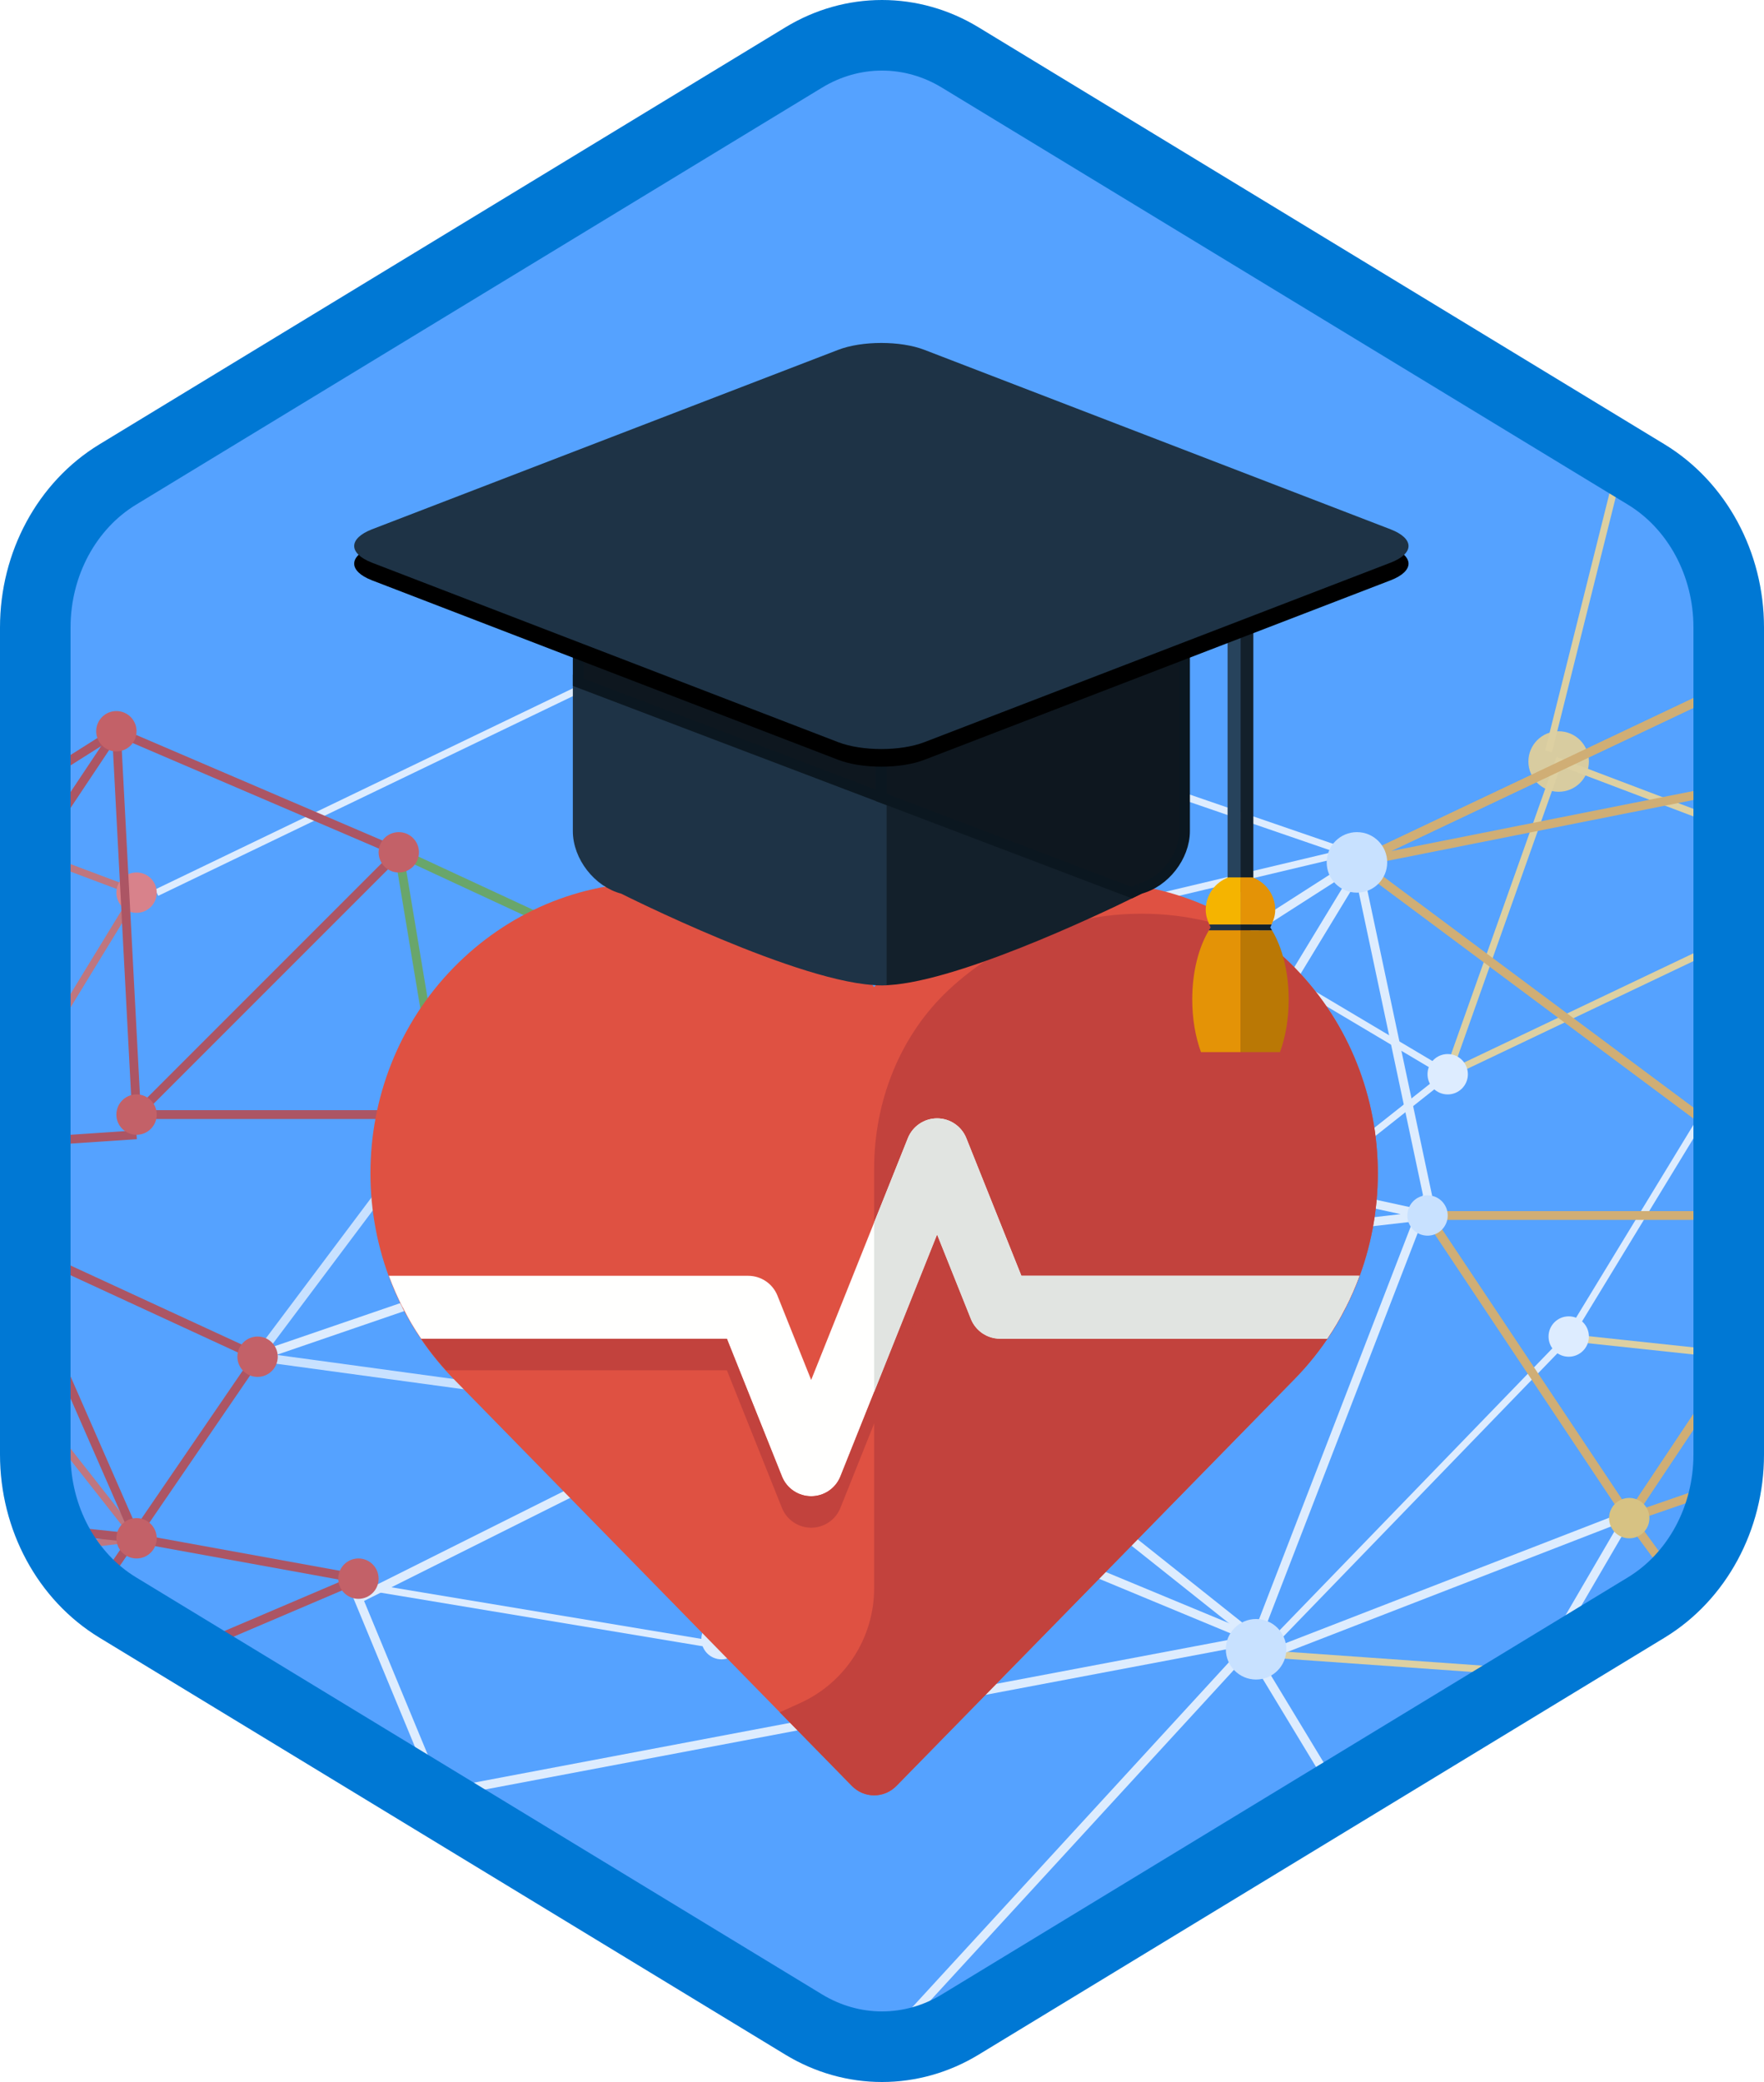 <?xml version="1.0" encoding="UTF-8"?>
<svg width="100px" height="118px" viewBox="0 0 100 118" version="1.1" xmlns="http://www.w3.org/2000/svg" xmlns:xlink="http://www.w3.org/1999/xlink">
    <!-- Generator: Sketch 54.1 (76490) - https://sketchapp.com -->
    <title>AI Business School for healthcare/ai-business-school-for-healthcare</title>
    <desc>Created with Sketch.</desc>
    <defs>
        <path d="M42.742,1.497 C44.374,0.499 46.187,0 48,0 C49.813,0 51.627,0.499 53.256,1.497 L90.591,24.332 C93.933,26.377 96,30.203 96,34.353 L96,79.647 C96,83.795 93.933,87.624 90.591,89.668 L53.256,112.505 C51.627,113.501 49.813,114 48,114 C46.187,114 44.374,113.501 42.742,112.505 L5.409,89.668 C2.066,87.624 0,83.795 0,79.647 L0,34.353 C0,30.203 2.066,26.377 5.409,24.332 L42.742,1.497 Z" id="path-1"></path>
        <filter x="-6.9%" y="-7.7%" width="113.8%" height="115.4%" filterUnits="objectBoundingBox" id="filter-3">
            <feOffset dx="0" dy="2" in="SourceAlpha" result="shadowOffsetOuter1"></feOffset>
            <feColorMatrix values="0 0 0 0 0   0 0 0 0 0   0 0 0 0 0  0 0 0 0.104 0" type="matrix" in="shadowOffsetOuter1" result="shadowMatrixOuter1"></feColorMatrix>
            <feMerge>
                <feMergeNode in="shadowMatrixOuter1"></feMergeNode>
                <feMergeNode in="SourceGraphic"></feMergeNode>
            </feMerge>
        </filter>
        <path d="M58.837,11.002 L32.411,0.831 C31.061,0.306 28.86,0.306 27.508,0.831 L1.08,11.002 C-0.255,11.527 -0.255,12.365 1.08,12.888 L27.508,23.06 C28.86,23.584 31.061,23.584 32.411,23.06 L58.837,12.888 C60.185,12.365 60.185,11.527 58.837,11.002" id="path-4"></path>
        <filter x="-0.8%" y="-2.2%" width="101.7%" height="108.7%" filterUnits="objectBoundingBox" id="filter-5">
            <feOffset dx="0" dy="1" in="SourceAlpha" result="shadowOffsetOuter1"></feOffset>
            <feColorMatrix values="0 0 0 0 0.055   0 0 0 0 0.09   0 0 0 0 0.122  0 0 0 1 0" type="matrix" in="shadowOffsetOuter1"></feColorMatrix>
        </filter>
    </defs>
    <g id="Badges" stroke="none" stroke-width="1" fill="none" fill-rule="evenodd">
        <g id="AI-Business-School-for-healthcare" transform="translate(-50, -50)">
            <g id="AI-Business-School-for-healthcare/ai-business-school-for-healthcare" transform="translate(50, 50)">
                <g id="Mask" transform="translate(2, 2)">
                    <mask id="mask-2" fill="white">
                        <use xlink:href="#path-1"></use>
                    </mask>
                    <use id="Trophy-1" fill="#55A2FF" xlink:href="#path-1"></use>
                    <g id="AI---network" opacity="0.8" mask="url(#mask-2)">
                        <g transform="translate(-40, 12)">
                            <g id="yellow-under" stroke="none" stroke-width="1" fill="none" fill-rule="evenodd" transform="translate(110.064, 0)">
                                <circle id="Oval" fill="#F9D788" cx="16.295" cy="29.16" r="1.715"></circle>
                                <circle id="Oval" fill="#F9D788" cx="20.297" cy="81.19" r="1.144"></circle>
                                <circle id="Oval" fill="#F9D788" cx="22.584" cy="1.144" r="1.144"></circle>
                                <polyline id="Path-184" stroke="#FFDC8B" stroke-width="0.4" points="14.58 86.907 20.297 81.19 2.25347004e-15 79.754"></polyline>
                                <polyline id="Path-185" stroke="#FFDC8B" stroke-width="0.4" points="50.029 85.764 59.177 66.324 16.295 61.75"></polyline>
                                <polyline id="Path-187" stroke="#FFDC8B" stroke-width="0.4" points="15.723 28.588 22.584 1.144 32.876 35.449 16.295 29.16 10.006 46.884 34.02 35.449"></polyline>
                                <path d="M108.887,24.014 L22.584,1.144" id="Path-188" stroke="#FFDC8B" stroke-width="0.4"></path>
                                <polyline id="Path-191" stroke="#FFDC8B" stroke-width="0.4" points="50.601 85.764 21.441 81.19 59.177 66.324"></polyline>
                            </g>
                            <g id="green-under" stroke="none" stroke-width="1" fill="none" fill-rule="evenodd" transform="translate(46.884, 20.583)">
                                <polyline id="Path-181" stroke="#FFFFFF" stroke-width="0.4" points="0 16.009 30.875 1.144 73.185 26.301 45.741 48.028 37.164 37.736 45.741 28.588 21.727 24.586 67.468 13.722 30.875 1.144 21.727 26.301"></polyline>
                                <polyline id="Path-182" stroke="#FFFFFF" stroke-width="0.4" points="12.579 55.461 32.019 58.696 45.741 48.028"></polyline>
                                <polyline id="Path-183" stroke="#FFFFFF" stroke-width="0.4" points="62.894 58.891 80.046 41.167 96.056 14.866"></polyline>
                                <circle id="Oval" fill="#A1D978" cx="21.727" cy="25.157" r="1.144"></circle>
                                <circle id="Oval" fill="#A1D978" cx="45.741" cy="48.028" r="1.144"></circle>
                                <circle id="Oval" fill="#FFFFFF" cx="64.609" cy="33.734" r="1.715"></circle>
                                <circle id="Oval" fill="#FFFFFF" cx="73.185" cy="26.301" r="1.144"></circle>
                                <circle id="Oval" fill="#FFFFFF" cx="80.046" cy="41.167" r="1.144"></circle>
                                <circle id="Oval" fill="#FFFFFF" cx="32.019" cy="58.319" r="1.144"></circle>
                                <circle id="Oval" fill="#FFFFFF" cx="30.875" cy="1.144" r="1.144"></circle>
                            </g>
                            <g id="red-under-" stroke="none" stroke-width="1" fill="none" fill-rule="evenodd" transform="translate(0, 18.296)">
                                <polyline id="Path-177" stroke="#D96B5F" stroke-width="0.4" points="0 53.551 16.581 57.748 2.287 34.306 33.203 38.722 33.162 38.88 45.741 18.296 0 1.123"></polyline>
                                <polyline id="Path-180" stroke="#D96B5F" stroke-width="0.4" points="16.581 57.176 33.162 38.88 45.741 54.889 16.581 58.319"></polyline>
                                <circle id="Oval" fill="#F97B6E" cx="45.741" cy="18.296" r="1.144"></circle>
                            </g>
                            <polyline id="Path-151" stroke="#C2423D" stroke-width="0.5" fill="none" points="24.014 70.898 37.736 56.032 28.588 51.458 22.87 41.167 44.597 27.444 45.741 49.171"></polyline>
                            <polygon id="Path-152" stroke="#C2423D" stroke-width="0.5" fill="none" points="37.736 84.62 52.602 62.894 37.736 56.032 24.014 70.898"></polygon>
                            <polyline id="Path-153" stroke="#C2423D" stroke-width="0.5" fill="none" points="29.731 87.661 58.319 75.472 45.741 73.185 24.014 70.898 38.308 56.032"></polyline>
                            <path d="M37.736,54.889 L45.741,73.185" id="Path-154" stroke="#C2423D" stroke-width="0.5" fill="none"></path>
                            <path d="M28.588,51.458 L44.597,27.444" id="Path-155" stroke="#C2423D" stroke-width="0.5" fill="none"></path>
                            <path d="M45.741,50.315 L28.588,51.458" id="Path-156" stroke="#C2423D" stroke-width="0.5" fill="none"></path>
                            <path d="M60.606,34.306 L44.597,27.444" id="Path-158" stroke="#C2423D" stroke-width="0.5" fill="none"></path>
                            <polyline id="Path-159" stroke="#C2423D" stroke-width="0.5" fill="none" points="60.606 34.306 45.741 49.171 62.894 49.171"></polyline>
                            <polygon id="Path-160" stroke="#6EA846" stroke-width="0.5" fill="none" points="92.625 49.171 60.606 34.306 62.894 48.028"></polygon>
                            <polygon id="Path-161" stroke="#E5F1FF" stroke-width="0.5" fill="none" points="52.602 62.894 62.894 49.171 84.049 58.891 77.759 66.324"></polygon>
                            <polyline id="Path-162" stroke="#FFFFFE" stroke-width="0.5" fill="none" points="52.602 62.894 92.625 49.171 114.924 34.877 118.926 53.745 109.206 78.903 84.049 58.891 77.759 66.324"></polyline>
                            <polygon id="Path-163" stroke="#FFFFFE" stroke-width="0.5" fill="none" points="88 102 109.206 78.903 62.894 87.661 58.319 76.616 78.903 66.324 109.206 78.903"></polygon>
                            <polygon id="Path-164" stroke="#FFFFFE" stroke-width="0.5" fill="none" points="118.926 54.889 84.049 58.891 92.625 49.171"></polygon>
                            <path d="M114.924,35.449 L105.204,51.458" id="Path-165" stroke="#FFFFFE" stroke-width="0.5" fill="none"></path>
                            <polyline id="Path-166" stroke="#EFB252" stroke-width="0.5" fill="none" points="147.514 19.44 114.924 34.877 141.796 54.889 160.664 26.301"></polyline>
                            <polygon id="Path-167" stroke="#EFB252" stroke-width="0.5" fill="none" points="147.514 19.44 160.95 25.729 114.924 34.877 143.83 21.185"></polygon>
                            <polygon id="Path-168" stroke="#EFB252" stroke-width="0.5" fill="none" points="118.926 54.889 141.796 54.889 130.361 72.042"></polygon>
                            <polyline id="Path-169" stroke="#FFFFFE" stroke-width="0.5" fill="none" points="126.931 99.492 116.639 92.323 109.206 80.046 130.361 71.847 120.212 89.253 140.653 87.661"></polyline>
                            <polyline id="Path-170" stroke="#EFB252" stroke-width="0.5" fill="none" points="189.824 51.458 130.361 72.042 141.796 87.661"></polyline>
                            <circle id="Oval" stroke="none" fill="#DF5142" fill-rule="evenodd" cx="37.736" cy="56.032" r="1.144"></circle>
                            <circle id="Oval" stroke="none" fill="#DF5142" fill-rule="evenodd" cx="45.741" cy="49.171" r="1.144"></circle>
                            <circle id="Oval" stroke="none" fill="#DF5142" fill-rule="evenodd" cx="44.597" cy="27.444" r="1.144"></circle>
                            <circle id="Oval" stroke="none" fill="#DF5142" fill-rule="evenodd" cx="45.741" cy="73.185" r="1.144"></circle>
                            <circle id="Oval" stroke="none" fill="#DF5142" fill-rule="evenodd" cx="52.602" cy="62.894" r="1.144"></circle>
                            <circle id="Oval" stroke="none" fill="#DF5142" fill-rule="evenodd" cx="60.606" cy="34.306" r="1.144"></circle>
                            <circle id="Oval" stroke="none" fill="#DF5142" fill-rule="evenodd" cx="62.894" cy="48.028" r="2.287"></circle>
                            <circle id="Oval" stroke="none" fill="#87BF5F" fill-rule="evenodd" cx="77.759" cy="66.324" r="1.144"></circle>
                            <circle id="Oval" stroke="none" fill="#DF5142" fill-rule="evenodd" cx="37.736" cy="84.62" r="1.144"></circle>
                            <circle id="Oval" stroke="none" fill="#DF5142" fill-rule="evenodd" cx="58.319" cy="75.472" r="1.144"></circle>
                            <circle id="Oval" stroke="none" fill="#87BF5F" fill-rule="evenodd" cx="84.049" cy="58.891" r="1.715"></circle>
                            <circle id="Oval" stroke="none" fill="#87BF5F" fill-rule="evenodd" cx="92.625" cy="49.171" r="1.144"></circle>
                            <circle id="Oval" stroke="none" fill="#E5F1FF" fill-rule="evenodd" cx="105.204" cy="51.458" r="1.144"></circle>
                            <circle id="Oval" stroke="none" fill="#E5F1FF" fill-rule="evenodd" cx="118.926" cy="54.889" r="1.144"></circle>
                            <circle id="Oval" stroke="none" fill="#E5F1FF" fill-rule="evenodd" cx="109.206" cy="79.475" r="1.715"></circle>
                            <circle id="Oval" stroke="none" fill="#F7CB64" fill-rule="evenodd" cx="130.361" cy="72.042" r="1.144"></circle>
                            <circle id="Oval" stroke="none" fill="#E5F1FF" fill-rule="evenodd" cx="114.924" cy="34.877" r="1.715"></circle>
                        </g>
                    </g>
                    <g id="Group-6" filter="url(#filter-3)" mask="url(#mask-2)">
                        <g transform="translate(19, 46)">
                            <path d="M28.554,51.754 C28.08,51.754 27.625,51.561 27.291,51.218 L4.721,28.159 C-1.574,21.729 -1.574,11.265 4.721,4.835 C7.773,1.717 11.83,0 16.146,0 C20.463,0 24.519,1.717 27.571,4.835 C27.913,5.184 28.24,5.555 28.554,5.943 C28.868,5.555 29.196,5.184 29.537,4.835 C32.588,1.717 36.647,0 40.962,0 C45.279,0 49.337,1.717 52.389,4.835 C58.682,11.265 58.682,21.729 52.387,28.159 L29.819,51.218 C29.485,51.561 29.03,51.754 28.554,51.754" id="Fill-68" fill="#DF5142"></path>
                            <path d="M52.389,4.835 C51.897,4.333 51.371,3.882 50.831,3.453 C48.687,2.391 46.278,1.785 43.723,1.785 C39.496,1.785 35.657,3.42 32.793,6.091 C30.004,8.693 28.554,12.43 28.554,16.244 L28.554,40.018 C28.554,42.818 26.918,45.359 24.369,46.518 L23.206,47.046 L27.291,51.218 C27.625,51.561 28.08,51.754 28.554,51.754 C29.03,51.754 29.485,51.561 29.819,51.218 L52.387,28.159 C58.682,21.729 58.682,11.265 52.389,4.835" id="Fill-70" fill="#C2423D"></path>
                            <path d="M56.064,22.308 L36.901,22.308 L33.78,14.507 C33.51,13.829 32.852,13.385 32.123,13.385 C31.394,13.385 30.737,13.829 30.466,14.507 L24.985,28.21 L23.073,23.43 C22.802,22.752 22.145,22.308 21.416,22.308 L1.044,22.308 C1.503,23.553 2.111,24.753 2.874,25.877 L20.207,25.877 L23.328,33.677 C23.598,34.356 24.256,34.8 24.985,34.8 C25.714,34.8 26.371,34.356 26.642,33.677 L32.123,19.974 L34.036,24.754 C34.306,25.433 34.964,25.877 35.693,25.877 L54.234,25.877 C54.998,24.753 55.605,23.553 56.064,22.308" id="Fill-71" fill="#FFFFFE"></path>
                            <path d="M55.285,24.092 C55.157,24.343 55.019,24.59 54.879,24.836 C55.021,24.588 55.171,24.345 55.298,24.092 L55.285,24.092" id="Fill-72" fill="#C2423D"></path>
                            <path d="M54.732,25.09 C54.573,25.356 54.41,25.619 54.234,25.877 L35.693,25.877 C34.964,25.877 34.306,25.433 34.036,24.754 L32.123,19.974 L26.642,33.677 C26.371,34.356 25.714,34.8 24.985,34.8 C24.256,34.8 23.598,34.356 23.328,33.677 L20.207,25.877 L2.874,25.877 C2.699,25.619 2.535,25.356 2.376,25.091 C2.918,25.996 3.554,26.855 4.282,27.662 L20.207,27.662 L23.328,35.462 C23.598,36.14 24.256,36.585 24.985,36.585 C25.714,36.585 26.371,36.14 26.642,35.462 L32.123,21.759 L34.036,26.539 C34.306,27.217 34.964,27.662 35.693,27.662 L52.826,27.662 C53.554,26.855 54.19,25.996 54.732,25.09" id="Fill-73" fill="#C2423D"></path>
                            <path d="M2.229,24.835 C2.088,24.589 1.95,24.343 1.823,24.092 L1.81,24.092 C1.937,24.345 2.087,24.588 2.229,24.835" id="Fill-74" fill="#C2423D"></path>
                            <path d="M33.78,14.507 C33.51,13.829 32.852,13.385 32.123,13.385 C31.394,13.385 30.737,13.829 30.466,14.507 L28.554,19.287 L28.554,28.897 L32.123,19.974 L34.036,24.754 C34.306,25.433 34.964,25.877 35.693,25.877 L54.234,25.877 C54.998,24.753 55.605,23.553 56.064,22.308 L36.901,22.308 L33.78,14.507" id="Fill-75" fill="#E1E4E1"></path>
                        </g>
                    </g>
                    <g id="Graduate" mask="url(#mask-2)">
                        <g transform="translate(18, 17)">
                            <path d="M29.965,26.198 L29.965,36.546 C29.965,36.546 29.965,36.546 29.972,36.546 C33.789,36.546 42.127,32.585 44.157,31.592 L29.965,26.198" id="Fill-84" stroke="#13202B" stroke-width="0.6" fill="#13202B" fill-rule="evenodd"></path>
                            <path d="M12.774,28.104 C12.774,29.545 13.915,31.012 15.318,31.365 C15.318,31.365 25.594,36.544 29.958,36.544 C29.959,36.544 29.963,36.544 29.963,36.544 L29.963,26.198 L12.774,19.666 L12.774,28.104" id="Fill-81" stroke="#1E3346" stroke-width="0.6" fill="#1E3346" fill-rule="evenodd"></path>
                            <path d="M29.963,25.727 L29.963,23.453 C29.075,23.453 28.185,23.322 27.508,23.06 L12.774,17.391 L12.774,19.666 L29.963,26.198 L29.963,25.727" id="Fill-82" stroke="#0B1720" stroke-width="0.6" fill="#0E171F" fill-rule="evenodd"></path>
                            <path d="M44.61,31.368 C46.015,31.01 47.155,29.543 47.155,28.102 L47.155,17.389 L32.416,23.056 C31.745,23.322 30.854,23.455 29.965,23.455 L29.965,26.198 L44.157,31.592 C44.449,31.449 44.61,31.368 44.61,31.368" id="Fill-83" stroke="#0B1720" stroke-width="0.6" fill="#0E171F" fill-rule="evenodd"></path>
                            <path d="M31.695,11.707 C31.695,12.334 30.853,12.844 29.815,12.844 C28.776,12.844 27.935,12.334 27.935,11.707 C27.935,11.077 28.776,10.569 29.815,10.569 C30.853,10.569 31.695,11.077 31.695,11.707" id="Fill-85" stroke="none" fill="#0E171F" fill-rule="evenodd"></path>
                            <path d="M50.322,15.911 L51.051,15.318 L30.081,10.953 C29.681,10.868 29.297,11.123 29.218,11.518 L50.322,15.876 L50.322,15.911" id="Fill-86" stroke="none" fill="#27435C" fill-rule="evenodd"></path>
                            <path d="M50.322,15.911 L50.322,31.552 C50.724,31.552 51.051,31.225 51.051,30.822 L51.051,15.318 L50.322,15.911" id="Fill-87" stroke="none" fill="#13202B" fill-rule="evenodd"></path>
                            <path d="M49.591,16.505 L49.591,30.822 C49.591,31.225 49.916,31.552 50.322,31.552 L50.322,15.911 L49.591,16.505" id="Fill-88" stroke="none" fill="#27435C" fill-rule="evenodd"></path>
                            <path d="M50.322,15.876 L29.218,11.518 C29.133,11.913 29.386,12.298 29.783,12.38 L49.591,16.505 L50.322,15.911 L50.322,15.876" id="Fill-89" stroke="none" fill="#0E171F" fill-rule="evenodd"></path>
                            <path d="M48.533,33.726 C47.958,34.682 47.587,36.07 47.587,37.642 C47.587,38.756 47.772,39.782 48.082,40.63 L50.322,40.63 L50.322,33.726 L48.533,33.726" id="Fill-90" stroke="none" fill="#E49306" fill-rule="evenodd"></path>
                            <path d="M53.055,37.642 C53.055,36.07 52.684,34.683 52.109,33.726 L50.322,33.726 L50.322,40.63 L52.562,40.63 C52.872,39.782 53.055,38.756 53.055,37.642" id="Fill-91" stroke="none" fill="#BA7805" fill-rule="evenodd"></path>
                            <path d="M50.322,33.398 L52.083,33.398 C52.205,33.144 52.292,32.868 52.292,32.568 C52.292,31.72 51.756,31.006 51.005,30.727 L50.322,30.727 L50.322,33.398" id="Fill-92" stroke="none" fill="#E49306" fill-rule="evenodd"></path>
                            <path d="M50.322,30.727 L49.637,30.727 C48.886,31.006 48.352,31.72 48.352,32.568 C48.352,32.868 48.437,33.144 48.559,33.398 L50.322,33.398 L50.322,30.727" id="Fill-93" stroke="none" fill="#F5B400" fill-rule="evenodd"></path>
                            <path d="M50.322,33.726 L52.109,33.726 C52.077,33.672 52.046,33.614 52.011,33.562 C52.042,33.511 52.057,33.452 52.083,33.398 L50.322,33.398 L50.322,33.726" id="Fill-94" stroke="none" fill="#13202B" fill-rule="evenodd"></path>
                            <path d="M50.322,33.398 L48.559,33.398 C48.586,33.452 48.6,33.511 48.63,33.562 C48.596,33.614 48.567,33.672 48.533,33.726 L50.322,33.726 L50.322,33.398" id="Fill-95" stroke="none" fill="#1E3346" fill-rule="evenodd"></path>
                            <g id="Fill-80" stroke="none" fill="none">
                                <use fill="black" fill-opacity="1" filter="url(#filter-5)" xlink:href="#path-4"></use>
                                <use fill="#1E3346" fill-rule="evenodd" xlink:href="#path-4"></use>
                            </g>
                        </g>
                    </g>
                </g>
                <g id="Azure-Hex-Border" stroke="#0078D4" stroke-width="4">
                    <path d="M45.562,3.258 L6.673,26.894 C3.797,28.643 2,31.951 2,35.558 L2,82.442 C2,86.049 3.798,89.359 6.673,91.106 L45.561,114.742 C46.929,115.572 48.455,116 50,116 C51.546,116 53.072,115.572 54.436,114.743 L93.327,91.106 C96.202,89.358 98,86.048 98,82.442 L98,35.558 C98,31.952 96.203,28.644 93.327,26.894 L54.435,3.258 C53.072,2.428 51.546,2 50,2 C48.454,2 46.929,2.428 45.562,3.258 Z M45.562,3.258 C45.562,3.258 45.562,3.258 45.562,3.258 L45.562,3.258 L45.562,3.258 Z"></path>
                </g>
            </g>
        </g>
    </g>
</svg>
